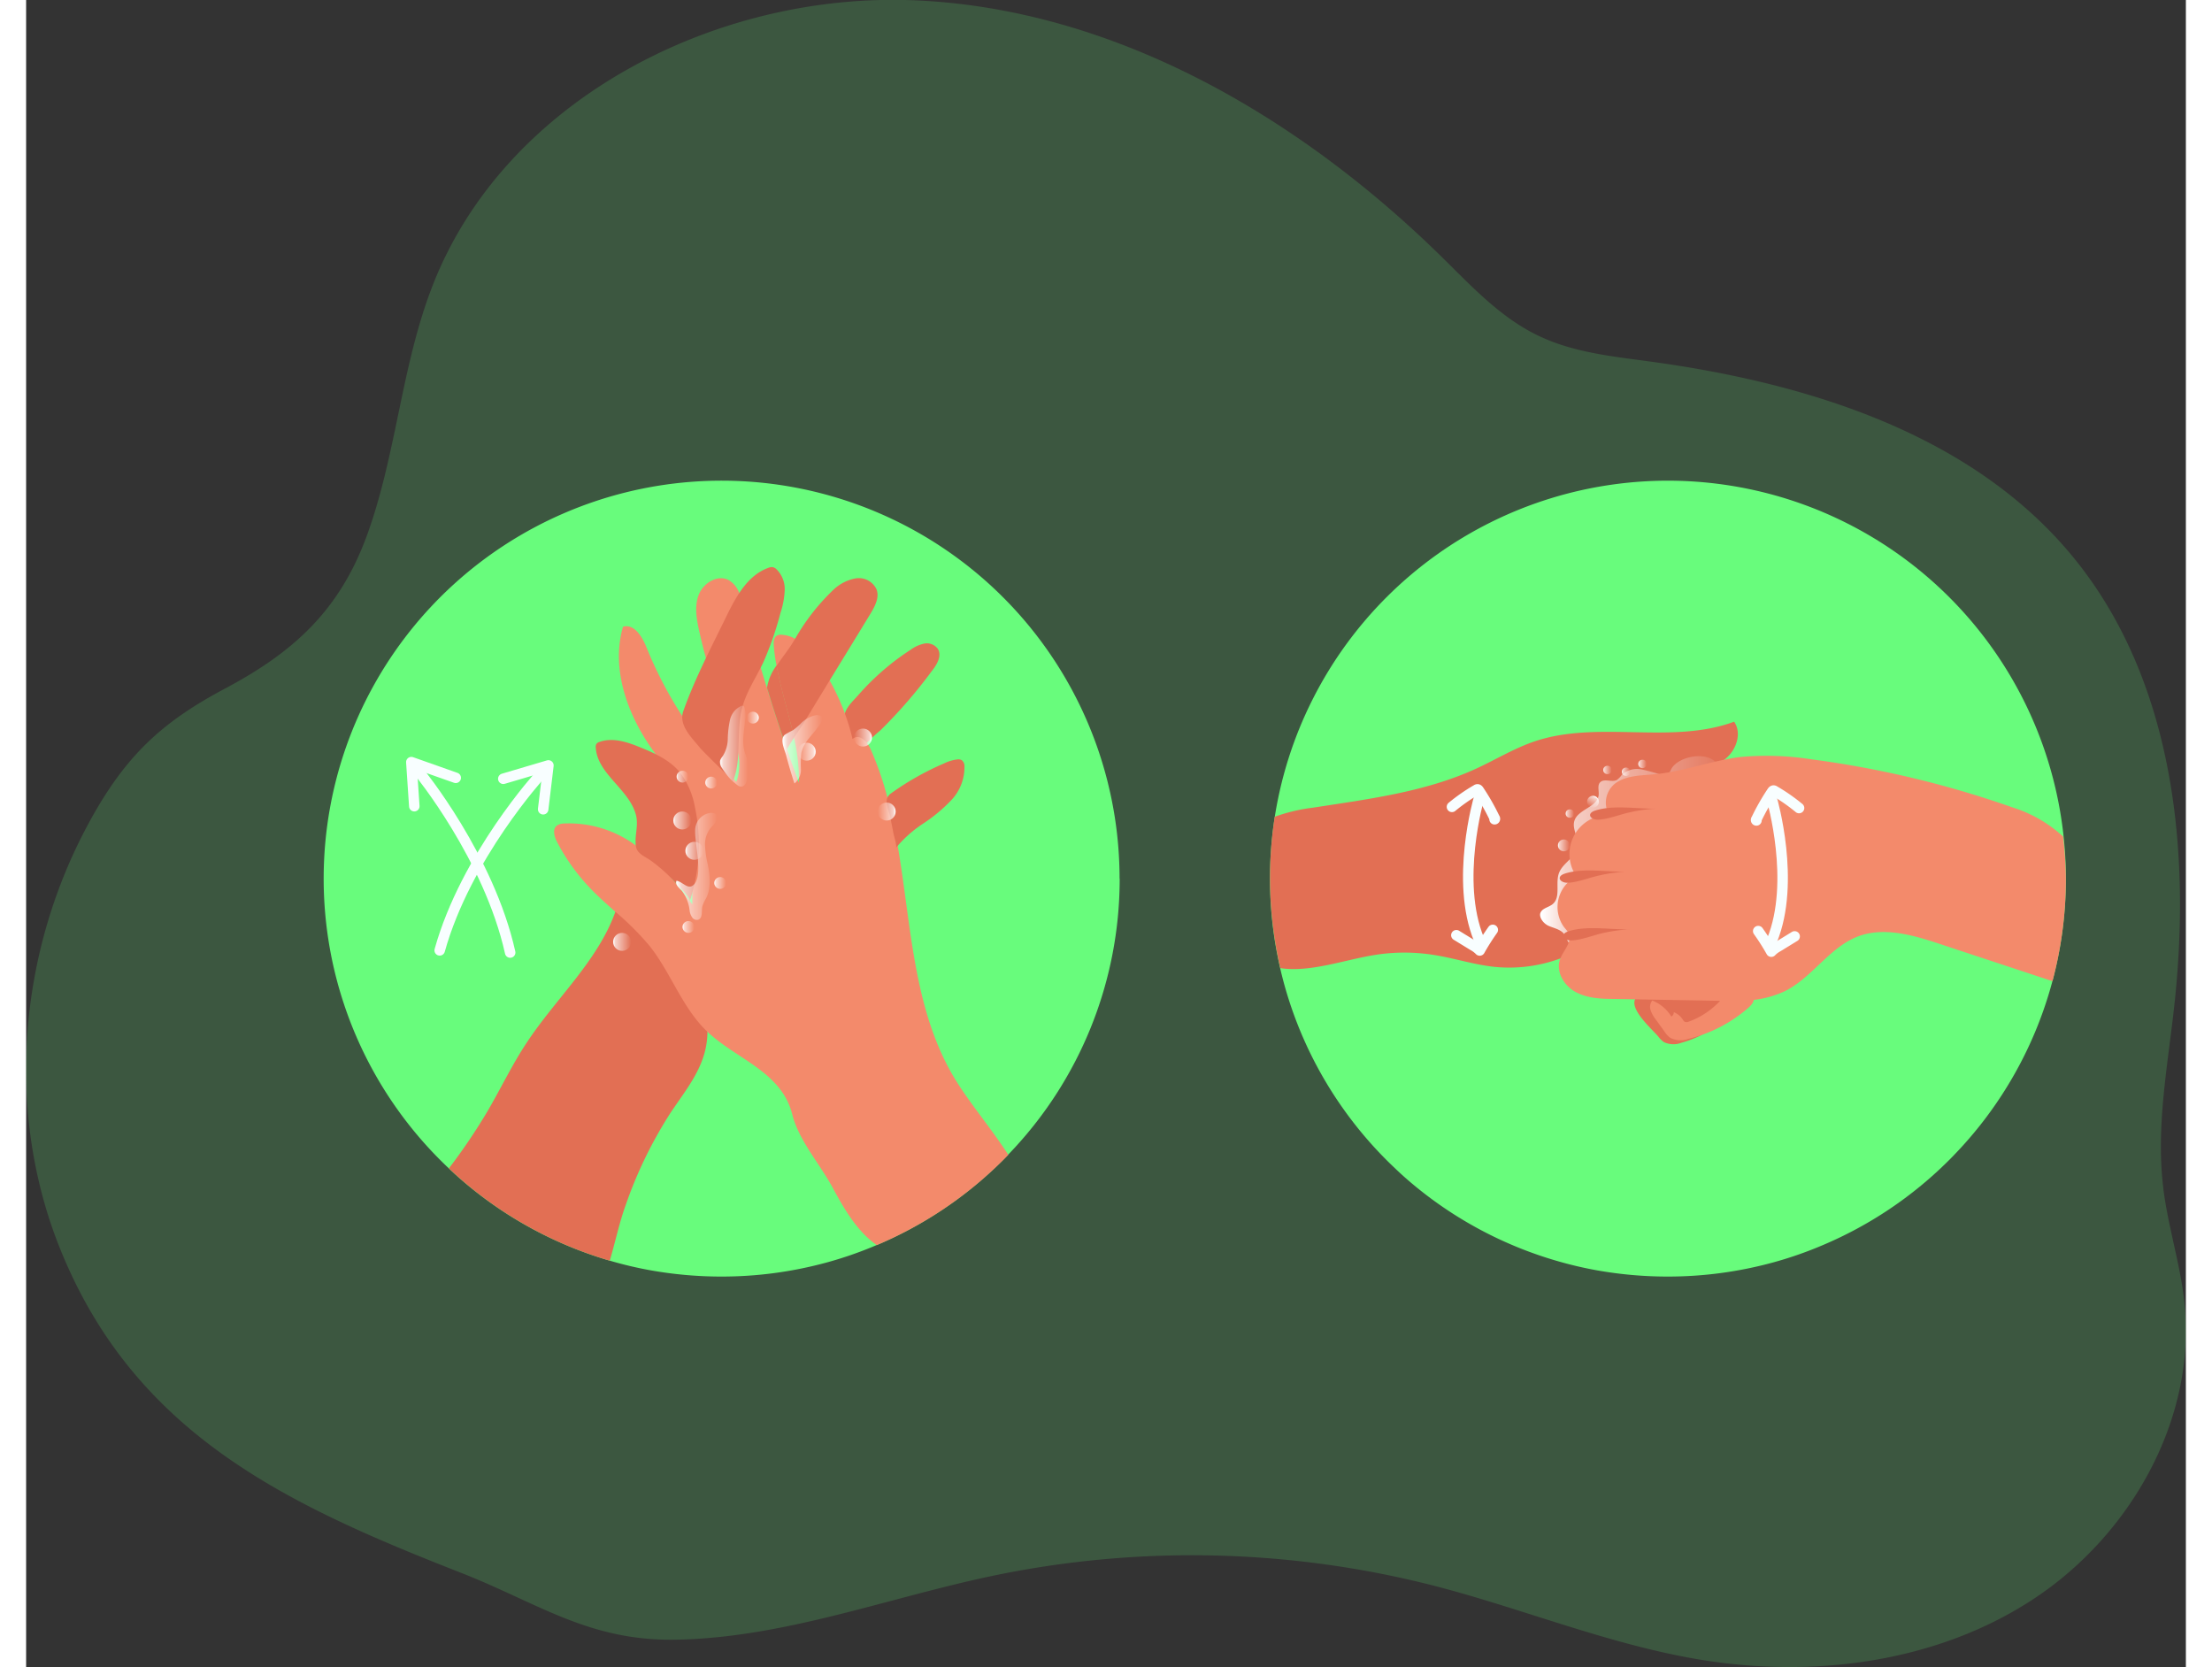 <svg id="Layer_1" data-name="Layer 1" xmlns="http://www.w3.org/2000/svg" xmlns:xlink="http://www.w3.org/1999/xlink" viewBox="0 0 386.8 298.58" width="406" height="306" class="illustration styles_illustrationTablet__1DWOa"><rect x="0" y="0" width="386.8" height="298.58" fill="#333333" stroke="none"/><defs><linearGradient id="linear-gradient" x1="161.58" y1="145.39" x2="166.63" y2="145.39" gradientUnits="userSpaceOnUse"><stop offset="0.01" stop-color="#fff"></stop><stop offset="0.13" stop-color="#fff" stop-opacity="0.69"></stop><stop offset="1" stop-color="#fff" stop-opacity="0"></stop></linearGradient><linearGradient id="linear-gradient-2" x1="172.78" y1="145.93" x2="179.96" y2="145.93" xlink:href="#linear-gradient"></linearGradient><linearGradient id="linear-gradient-3" x1="153.77" y1="166.91" x2="161.11" y2="166.91" xlink:href="#linear-gradient"></linearGradient><linearGradient id="linear-gradient-4" x1="105.13" y1="168.68" x2="108.35" y2="168.68" xlink:href="#linear-gradient"></linearGradient><linearGradient id="linear-gradient-5" x1="118.07" y1="152.37" x2="121.29" y2="152.37" xlink:href="#linear-gradient"></linearGradient><linearGradient id="linear-gradient-6" x1="115.91" y1="146.94" x2="119.13" y2="146.94" xlink:href="#linear-gradient"></linearGradient><linearGradient id="linear-gradient-7" x1="121.64" y1="140.15" x2="123.76" y2="140.15" xlink:href="#linear-gradient"></linearGradient><linearGradient id="linear-gradient-8" x1="116.5" y1="139.09" x2="118.62" y2="139.09" xlink:href="#linear-gradient"></linearGradient><linearGradient id="linear-gradient-9" x1="123.25" y1="158.13" x2="125.37" y2="158.13" xlink:href="#linear-gradient"></linearGradient><linearGradient id="linear-gradient-10" x1="117.56" y1="166.01" x2="119.68" y2="166.01" xlink:href="#linear-gradient"></linearGradient><linearGradient id="linear-gradient-11" x1="2658.66" y1="995.03" x2="2661.87" y2="995.03" gradientTransform="translate(2807.76 1108.82) rotate(179.55)" xlink:href="#linear-gradient"></linearGradient><linearGradient id="linear-gradient-12" x1="2648.55" y1="997.47" x2="2651.77" y2="997.47" gradientTransform="translate(2807.76 1108.82) rotate(179.55)" xlink:href="#linear-gradient"></linearGradient><linearGradient id="linear-gradient-13" x1="2644.41" y1="984.2" x2="2647.63" y2="984.2" gradientTransform="translate(2807.76 1108.82) rotate(179.55)" xlink:href="#linear-gradient"></linearGradient><linearGradient id="linear-gradient-14" x1="2668.79" y1="1001.2" x2="2670.91" y2="1001.2" gradientTransform="translate(2807.76 1108.82) rotate(179.55)" xlink:href="#linear-gradient"></linearGradient><linearGradient id="linear-gradient-15" x1="308.49" y1="164.43" x2="343.62" y2="164.43" xlink:href="#linear-gradient"></linearGradient><linearGradient id="linear-gradient-16" x1="288.73" y1="136.81" x2="290.24" y2="136.81" xlink:href="#linear-gradient"></linearGradient><linearGradient id="linear-gradient-17" x1="275.73" y1="145.7" x2="277.24" y2="145.7" xlink:href="#linear-gradient"></linearGradient><linearGradient id="linear-gradient-18" x1="285.78" y1="138.21" x2="287.29" y2="138.21" xlink:href="#linear-gradient"></linearGradient><linearGradient id="linear-gradient-19" x1="282.47" y1="137.89" x2="283.97" y2="137.89" xlink:href="#linear-gradient"></linearGradient><linearGradient id="linear-gradient-20" x1="274.33" y1="151.4" x2="276.46" y2="151.4" xlink:href="#linear-gradient"></linearGradient><linearGradient id="linear-gradient-21" x1="2992.48" y1="1664.07" x2="2994.6" y2="1664.07" gradientTransform="translate(3270.4 -1527.25) rotate(121.73)" xlink:href="#linear-gradient"></linearGradient></defs><title>5</title><path d="M420.14,225c.89,6.71,3,13.23,3.72,19.95,2.24,20.79-9.56,41.67-27,53.15s-39.7,14.3-60.3,10.78c-16-2.74-31.17-9-46.89-13.09A174.78,174.78,0,0,0,210.26,294c-18.69,3.93-37.24,11.06-56.51,11.4-15.65.29-24.68-6.54-38.47-11.95-31-12.15-58.41-24.7-71.84-58-9.82-24.31-7.51-52.6,4.74-75.61,6.68-12.57,13.3-18.68,24.8-24.79,12.19-6.48,20.47-13.93,25.39-27.42,5.3-14.53,6.15-30.41,11.79-44.81,13-33.3,50.89-52.62,86.61-51s68.75,21,94.24,46.09c5.31,5.23,10.52,10.83,17.24,14,6.12,2.93,13,3.65,19.73,4.56,28.29,3.83,57.81,12.94,75.92,35s21.29,52.86,18.07,81.16c-1.19,10.49-3.16,21.06-1.92,31.54Z" transform="translate(-37.33 -11.75)" fill="#68fc7c" opacity="0.18" style="isolation: isolate;"></path><path d="M233.18,169.12a71.05,71.05,0,0,1-20,49.45c-.38.4-.76.79-1.15,1.17a71.13,71.13,0,0,1-22.4,15h0a69.1,69.1,0,0,1-9.15,3.17,71.43,71.43,0,0,1-18.62,2.46,72.69,72.69,0,0,1-12.69-1.12,68.94,68.94,0,0,1-7.35-1.74,71.1,71.1,0,0,1-23.81-12.22c-1.74-1.36-3.42-2.8-5-4.32a71.27,71.27,0,1,1,120.15-51.87Z" transform="translate(-37.33 -11.75)" fill="#68fc7c"></path><path d="M402.64,169.12a71.18,71.18,0,0,1-20,49.45c-.38.4-.76.79-1.15,1.17a71.2,71.2,0,0,1-22.39,15h0a69.1,69.1,0,0,1-9.15,3.17,71.43,71.43,0,0,1-18.62,2.46,72.69,72.69,0,0,1-12.69-1.12,68.94,68.94,0,0,1-7.35-1.74,71.1,71.1,0,0,1-23.81-12.22c-1.74-1.36-3.42-2.8-5-4.32a71.27,71.27,0,1,1,119.75-59.43A70.08,70.08,0,0,1,402.64,169.12Z" transform="translate(-37.33 -11.75)" fill="#68fc7c"></path><path d="M195.72,128.13a6.39,6.39,0,0,1,2.46-1.12,2.45,2.45,0,0,1,2.41.91c.81,1.25-.14,2.86-1.05,4a89.69,89.69,0,0,1-9.16,10.58A30,30,0,0,0,186,147c-.34-2.17-1.78-4.18-2.11-6.35-.27-1.79,1.38-3.16,2.55-4.5A44.79,44.79,0,0,1,195.72,128.13Z" transform="translate(-37.33 -11.75)" fill="#e26f54"></path><path d="M159.35,196.58a14.6,14.6,0,0,1-.51,3.7c-1.08,4-3.78,7.28-6.07,10.72a77,77,0,0,0-8.08,16.62c-1.13,3.13-1.85,6.59-2.83,9.91a71.1,71.1,0,0,1-23.81-12.22c-1.74-1.36-3.42-2.8-5-4.32a105,105,0,0,0,6.9-10.21c2.38-4.06,4.4-8.32,7-12.25,5.21-7.92,12.75-14.66,15.9-23.46a22.66,22.66,0,0,0,.72-2.34c4.32,3.52,8.71,7.11,11.85,11.71A21.25,21.25,0,0,1,159.35,196.58Z" transform="translate(-37.33 -11.75)" fill="#e26f54"></path><path d="M213.23,218.57c-.38.4-.76.79-1.15,1.17a71.13,71.13,0,0,1-22.4,15h0c-3.59-2.51-5.9-6.58-8-10.47-2.27-4.14-6-8.36-7.14-12.95a12.48,12.48,0,0,0-1.35-3.28c-3.1-5.16-9.42-7.34-13.8-11.48l-.3-.28c-4.29-4.22-6.29-10.25-10-15a50.46,50.46,0,0,0-6.24-6.25c-1.59-1.4-3.18-2.82-4.64-4.36a36.26,36.26,0,0,1-5.8-8.15c-.48-.92-.86-2.23-.05-2.89a2.29,2.29,0,0,1,1.28-.4,20.16,20.16,0,0,1,12.88,3.93l.39.28a35.34,35.34,0,0,1,6.16,5.75c1.26,1.45,2.44,3,3.57,4.53,0-.63,0-1.28,0-1.95h0c-.11-3.2-.54-6.71-.63-9.75a23.61,23.61,0,0,0-1-7.1c-1.05-3-3.14-5.59-5-8.2l-.59-.82c-4.47-6.34-7.35-14.45-5.19-21.91,2-.57,3.41,1.75,4.17,3.62A72.94,72.94,0,0,0,154.85,140a71.45,71.45,0,0,0,9.22,11.3l.46.46a9.34,9.34,0,0,0,.34-5,33.74,33.74,0,0,0-2.15-6.48,96.39,96.39,0,0,1-3.62-10.63c-.46-1.62-.86-3.26-1.23-4.91-.48-2.16-.88-4.49-.05-6.54s3.31-3.58,5.29-2.58a4.37,4.37,0,0,1,1.95,2.38h0a13.89,13.89,0,0,1,.6,1.86c1,3.83,2.11,7.67,3.24,11.48.37,1.22.74,2.44,1.12,3.66,1.12,3.69,2.3,7.35,3.59,11,.68,2,1.39,4,2.14,5.94a34.19,34.19,0,0,0-.89-8c-.93-4.31-2.34-8.56-3.12-12.92a31.56,31.56,0,0,1-.51-3.64c-.07-.63,0-1.42.52-1.77a1.52,1.52,0,0,1,1-.17,5.63,5.63,0,0,1,2.37.74A12.44,12.44,0,0,1,179,130a35.41,35.41,0,0,1,2.23,3.61,40,40,0,0,1,4.11,10.5,1.22,1.22,0,0,1,.17-.15c.82-.54,1.73,0,2.4.87a5.24,5.24,0,0,1,.68,1.12,57.28,57.28,0,0,1,3,8.67c.76,2.82,1.34,5.7,1.84,8.61,2.48,14.51,2.78,29.72,10.47,42.11C206.51,209.53,210.29,214,213.23,218.57Z" transform="translate(-37.33 -11.75)" fill="#f38a6b"></path><path d="M146.5,157.52c-1.31-4.51-6.86-7.19-7.15-11.88a1.11,1.11,0,0,1,.11-.65,1,1,0,0,1,.57-.37c2.34-.84,4.92,0,7.23.95,2.66,1.07,5.38,2.32,7.2,4.54a14.53,14.53,0,0,1,2.64,6.15,32.2,32.2,0,0,1-.91,16.86c.21-.61-2.59-3.3-3-3.77a30.07,30.07,0,0,0-3.84-3.38c-1.17-.86-2.66-1.29-2.82-2.74C146.27,161.3,147.09,159.53,146.5,157.52Z" transform="translate(-37.33 -11.75)" fill="#e26f54"></path><path d="M162.81,122c1.71-3.5,3.81-7.28,7.49-8.57a1.55,1.55,0,0,1,.73-.11,1.33,1.33,0,0,1,.67.36,5,5,0,0,1,1.49,3.76,15.07,15.07,0,0,1-.76,4.08,58.25,58.25,0,0,1-3.11,8.93c-1.29,2.69-3,5.21-3.76,8.09-1.13,4.29,0,9-1.63,13.14,0-.13-5.41-5.37-5.91-6-1.5-1.84-3.86-4.05-3-6.55C157.08,133.31,160.1,127.57,162.81,122Z" transform="translate(-37.33 -11.75)" fill="#e26f54"></path><path d="M174.86,143.85c-.43.68-.88,1.38-1.25,2.06q-1.92-5.43-3.59-11a9,9,0,0,1,1.73-4C172.52,135.29,173.94,139.54,174.86,143.85Z" transform="translate(-37.33 -11.75)" fill="#e26f54"></path><path d="M188.48,121.77q-3.6,5.91-7.24,11.83L176.73,141c-.43.71-1.15,1.75-1.87,2.88-.92-4.31-2.34-8.56-3.11-12.91,1-1.48,2.13-2.91,2.8-4l.54-.88a38.12,38.12,0,0,1,6.87-8.76,7.8,7.8,0,0,1,3.95-2,3.5,3.5,0,0,1,3.71,1.94C190.21,118.74,189.33,120.38,188.48,121.77Z" transform="translate(-37.33 -11.75)" fill="#e26f54"></path><path d="M201.73,148.47a7.19,7.19,0,0,1,2.45-.72,1.23,1.23,0,0,1,.71.14,1.32,1.32,0,0,1,.49,1.1,8.58,8.58,0,0,1-2.3,6,28.19,28.19,0,0,1-5.06,4.23,22,22,0,0,0-4.91,4.37c.23-.3-.4-2.27-.47-2.69-.18-1-.37-1.93-.57-2.9-.32-1.51-1.28-3.1.11-4.13A50,50,0,0,1,201.73,148.47Z" transform="translate(-37.33 -11.75)" fill="#e26f54"></path><path d="M166.08,140.9a6.45,6.45,0,0,0-.08-2.4.49.49,0,0,0-.18-.31.5.5,0,0,0-.43,0,3.57,3.57,0,0,0-2,2.5A17.5,17.5,0,0,0,163,144a6,6,0,0,1-.92,3.18,2.63,2.63,0,0,0-.45.75,1.77,1.77,0,0,0,.34,1.37,10.91,10.91,0,0,0,2.73,3.05,1.13,1.13,0,0,0,.47.25c1.9.39,1.56-4.38,1.15-5.35C165.39,145.09,165.86,143.25,166.08,140.9Z" transform="translate(-37.33 -11.75)" fill="url(#linear-gradient)"></path><path d="M178.91,139.81c.45,0,1,.17,1.05.62a1,1,0,0,1-.17.56c-1.08,2-3.19,3.41-3.63,5.62a20,20,0,0,0-.07,2.9,3.09,3.09,0,0,1-1.16,2.55q-.81-2.46-1.47-5c-.28-1.05-1.19-2.84-.28-3.7a11.41,11.41,0,0,1,1.46-.81,14.92,14.92,0,0,0,1.36-1.14A5.08,5.08,0,0,1,178.91,139.81Z" transform="translate(-37.33 -11.75)" fill="url(#linear-gradient-2)"></path><path d="M160,159.94a4.66,4.66,0,0,0-1.08,3.18,17.86,17.86,0,0,0,.48,3.39c.41,2,.64,4.26-.29,6.12a5.72,5.72,0,0,0-.68,1.49c-.16.85.11,2-.69,2.33a1,1,0,0,1-1.12-.4,2.79,2.79,0,0,1-.45-1.16,7.09,7.09,0,0,0-1.41-3.62c-.51-.52-1.26-1.14-.94-1.79,1,.16,1.92,1.46,2.8.93,2.33-1.4.15-8.25.59-10.55C157.92,156.36,163.39,156.59,160,159.94Z" transform="translate(-37.33 -11.75)" fill="url(#linear-gradient-3)"></path><circle cx="106.74" cy="168.68" r="1.61" fill="url(#linear-gradient-4)"></circle><circle cx="119.68" cy="152.37" r="1.61" fill="url(#linear-gradient-5)"></circle><circle cx="117.52" cy="146.94" r="1.61" fill="url(#linear-gradient-6)"></circle><circle cx="122.7" cy="140.15" r="1.06" fill="url(#linear-gradient-7)"></circle><circle cx="117.56" cy="139.09" r="1.06" fill="url(#linear-gradient-8)"></circle><circle cx="124.31" cy="158.13" r="1.06" fill="url(#linear-gradient-9)"></circle><circle cx="118.62" cy="166.01" r="1.06" fill="url(#linear-gradient-10)"></circle><circle cx="139.8" cy="134.62" r="1.61" fill="url(#linear-gradient-11)"></circle><circle cx="149.88" cy="132.09" r="1.61" fill="url(#linear-gradient-12)"></circle><circle cx="154.12" cy="145.34" r="1.61" fill="url(#linear-gradient-13)"></circle><circle cx="130.16" cy="128.52" r="1.06" fill="url(#linear-gradient-14)"></circle><path d="M107.7,150s12.52,15.27,16.32,32.34" transform="translate(-37.33 -11.75)" fill="none" stroke="#f8feff" stroke-linecap="round" stroke-linejoin="round" stroke-width="1.88"></path><polyline points="69.52 144.38 68.99 136.49 76.94 139.3" fill="none" stroke="#f8feff" stroke-linecap="round" stroke-linejoin="round" stroke-width="1.88"></polyline><path d="M129.4,150.52s-13.31,14.59-18,31.43" transform="translate(-37.33 -11.75)" fill="none" stroke="#f8feff" stroke-linecap="round" stroke-linejoin="round" stroke-width="1.88"></path><polyline points="92.6 144.93 93.54 137.08 85.46 139.47" fill="none" stroke="#f8feff" stroke-linecap="round" stroke-linejoin="round" stroke-width="1.88"></polyline><path d="M341.58,147.71l-.16.12c-3.69,2.75-6.28,1.65-8.41,6.33s-2.86,9.73-4.86,14.41a26.3,26.3,0,0,1-7,9.52l-.76.64a29,29,0,0,1-8.14,4.61A26.39,26.39,0,0,1,300,184.87c-3.59-.42-7.05-1.56-10.62-2.11a33.47,33.47,0,0,0-10.43,0c-5.64.9-11.63,3.18-17,2.37a71.63,71.63,0,0,1-1-27.11,31.44,31.44,0,0,1,6.89-1.63c9.93-1.54,20.09-2.8,29.22-7,3.49-1.61,6.8-3.64,10.44-4.87,11.4-3.84,24.43.65,35.72-3.52C344.67,143.08,343.6,146.16,341.58,147.71Z" transform="translate(-37.33 -11.75)" fill="#e26f54"></path><path d="M331.94,149.53c-.19.37-.34.81-.71,1a1.38,1.38,0,0,1-1,0,33.15,33.15,0,0,0-3.64-1,4,4,0,0,0-3.49,1,3.82,3.82,0,0,1-.86.89c-.89.5-2.24-.31-3,.42-.56.57-.19,1.52-.28,2.32-.25,2.17-3.73,2.52-4.35,4.61-.44,1.46.78,3,.6,4.48-.25,2-2.66,3-3.35,4.84s.37,4.35-1.15,5.59c-.69.56-1.77.69-2.15,1.49s.51,2,1.48,2.41,2.12.62,2.75,1.46c.35.47.48,1.08.83,1.55a3.86,3.86,0,0,0,3,1.07,6.39,6.39,0,0,0,4-.81c1.24-.92,1.67-2.55,2.19-4A20.14,20.14,0,0,1,338.33,164c1.73-.28,3.74-.46,4.75-1.9s.36-3.74-.65-5.37c-.8-1.29-1.89-2.62-2.18-4.16-.24-1.34.7-3-.16-4.12C338.37,146.17,333.11,147.2,331.94,149.53Z" transform="translate(-37.33 -11.75)" fill="url(#linear-gradient-15)"></path><path d="M329.63,197.37a4.7,4.7,0,0,0,1,1,4,4,0,0,0,3.15.13c4.65-1.27,8.6-4.38,11.92-7.88a66,66,0,0,0-10.24-1.76c-2.69-.18-7.19-.42-9.49,1.29S328.48,196,329.63,197.37Z" transform="translate(-37.33 -11.75)" fill="#e26f54"></path><path d="M402.64,169.12a71.24,71.24,0,0,1-2.4,18.35l-20-6.61c-4.84-1.61-10.17-3.21-14.93-1.37-5.08,2-8.11,7.33-13,9.77a18,18,0,0,1-6.92,1.66c-1.69.11-3.41.09-5.1.06l-14.84-.26-3.68-.07c-2.36,0-4.83-.11-6.91-1.23s-3.62-3.64-2.81-5.87l.08-.21h0c.45-1.09,1.37-2.14,1.58-3.2a2,2,0,0,0-.32-1.57c-.2-.3-.45-.56-.67-.84a6.12,6.12,0,0,1,.7-7.89,5,5,0,0,1,1.59-1.07,7.9,7.9,0,0,1-.54-.94,7,7,0,0,1,3.36-9.5,7,7,0,0,1,3.33-.7,2.4,2.4,0,0,1-.8-1.16,4.36,4.36,0,0,1,1.92-4.66c2-1.22,4.42-1.18,6.72-1.4,4.19-.39,8.22-1.74,12.35-2.58,0,0,0,0,0,0,1-.21,2-.39,3-.51a51.71,51.71,0,0,1,12.73.42,178.12,178.12,0,0,1,36,8.61,23.86,23.86,0,0,1,9.05,5.21A70.08,70.08,0,0,1,402.64,169.12Z" transform="translate(-37.33 -11.75)" fill="#f38a6b"></path><path d="M319.75,178.85a26.8,26.8,0,0,1,4.79-.66c-3.4.08-7.7-.73-11,.35-1.65.54-.82,1.71.62,1.63C316,180.07,318,179.23,319.75,178.85Z" transform="translate(-37.33 -11.75)" fill="#e26f54"></path><path d="M319.11,168.53a26.71,26.71,0,0,1,4.78-.67c-3.4.08-7.7-.73-11,.35-1.64.54-.82,1.71.62,1.63C315.34,169.74,317.33,168.9,319.11,168.53Z" transform="translate(-37.33 -11.75)" fill="#e26f54"></path><path d="M324.54,157.23a26.68,26.68,0,0,1,4.79-.66c-3.41.08-7.7-.73-11,.35-1.64.54-.81,1.71.63,1.62C320.77,158.44,322.76,157.61,324.54,157.23Z" transform="translate(-37.33 -11.75)" fill="#e26f54"></path><path d="M350,154.92s4.3,14.78,0,25.25" transform="translate(-37.33 -11.75)" fill="none" stroke="#f8feff" stroke-linecap="round" stroke-linejoin="round" stroke-width="1.88"></path><path d="M347.22,158.68c-.09,0-.08-.14,0-.22a39.93,39.93,0,0,1,2.81-4.93c.07-.1.15-.2.26-.2a.25.25,0,0,1,.15.06,32.78,32.78,0,0,1,4.41,3.07" transform="translate(-37.33 -11.75)" fill="none" stroke="#f8feff" stroke-linecap="round" stroke-linejoin="round" stroke-width="1.88"></path><path d="M347.54,178.5a40.15,40.15,0,0,1,2.34,3.68,4.88,4.88,0,0,1,1.18-.89l3-1.84" transform="translate(-37.33 -11.75)" fill="none" stroke="#f8feff" stroke-linecap="round" stroke-linejoin="round" stroke-width="1.88"></path><path d="M297.52,154.71s-4.3,14.78,0,25.25" transform="translate(-37.33 -11.75)" fill="none" stroke="#f8feff" stroke-linecap="round" stroke-linejoin="round" stroke-width="1.88"></path><path d="M300.32,158.47c.09,0,.08-.14,0-.22a39.93,39.93,0,0,0-2.81-4.93c-.07-.1-.15-.21-.26-.2a.25.25,0,0,0-.15.06,32.78,32.78,0,0,0-4.41,3.07" transform="translate(-37.33 -11.75)" fill="none" stroke="#f8feff" stroke-linecap="round" stroke-linejoin="round" stroke-width="1.88"></path><path d="M300,178.28a41.72,41.72,0,0,0-2.34,3.69,4.88,4.88,0,0,0-1.18-.89l-3-1.84" transform="translate(-37.33 -11.75)" fill="none" stroke="#f8feff" stroke-linecap="round" stroke-linejoin="round" stroke-width="1.88"></path><path d="M334.94,194.77a.83.83,0,0,1-.44,0c-.23,0-.37-.28-.51-.48a3.44,3.44,0,0,0-1.57-1.27.89.89,0,0,1-.44.79,7,7,0,0,0-3.42-2.88,1.89,1.89,0,0,0-.28,1.77,5.58,5.58,0,0,0,.91,1.63l1.55,2.14a4.28,4.28,0,0,0,1.05,1.15,4.09,4.09,0,0,0,3.21.19,25.4,25.4,0,0,0,10.75-5.56c.54-.48,1.11-1.11,1-1.82-.05-.27-3.52-.63-3.94-.62a2.2,2.2,0,0,0-1.94,1A14.32,14.32,0,0,1,334.94,194.77Z" transform="translate(-37.33 -11.75)" fill="#f38a6b"></path><circle cx="289.48" cy="136.81" r="0.75" fill="url(#linear-gradient-16)"></circle><circle cx="276.48" cy="145.7" r="0.75" fill="url(#linear-gradient-17)"></circle><circle cx="286.54" cy="138.21" r="0.75" fill="url(#linear-gradient-18)"></circle><circle cx="283.22" cy="137.89" r="0.75" fill="url(#linear-gradient-19)"></circle><circle cx="275.4" cy="151.4" r="1.06" fill="url(#linear-gradient-20)"></circle><circle cx="280.62" cy="143.58" r="1.06" fill="url(#linear-gradient-21)"></circle></svg>